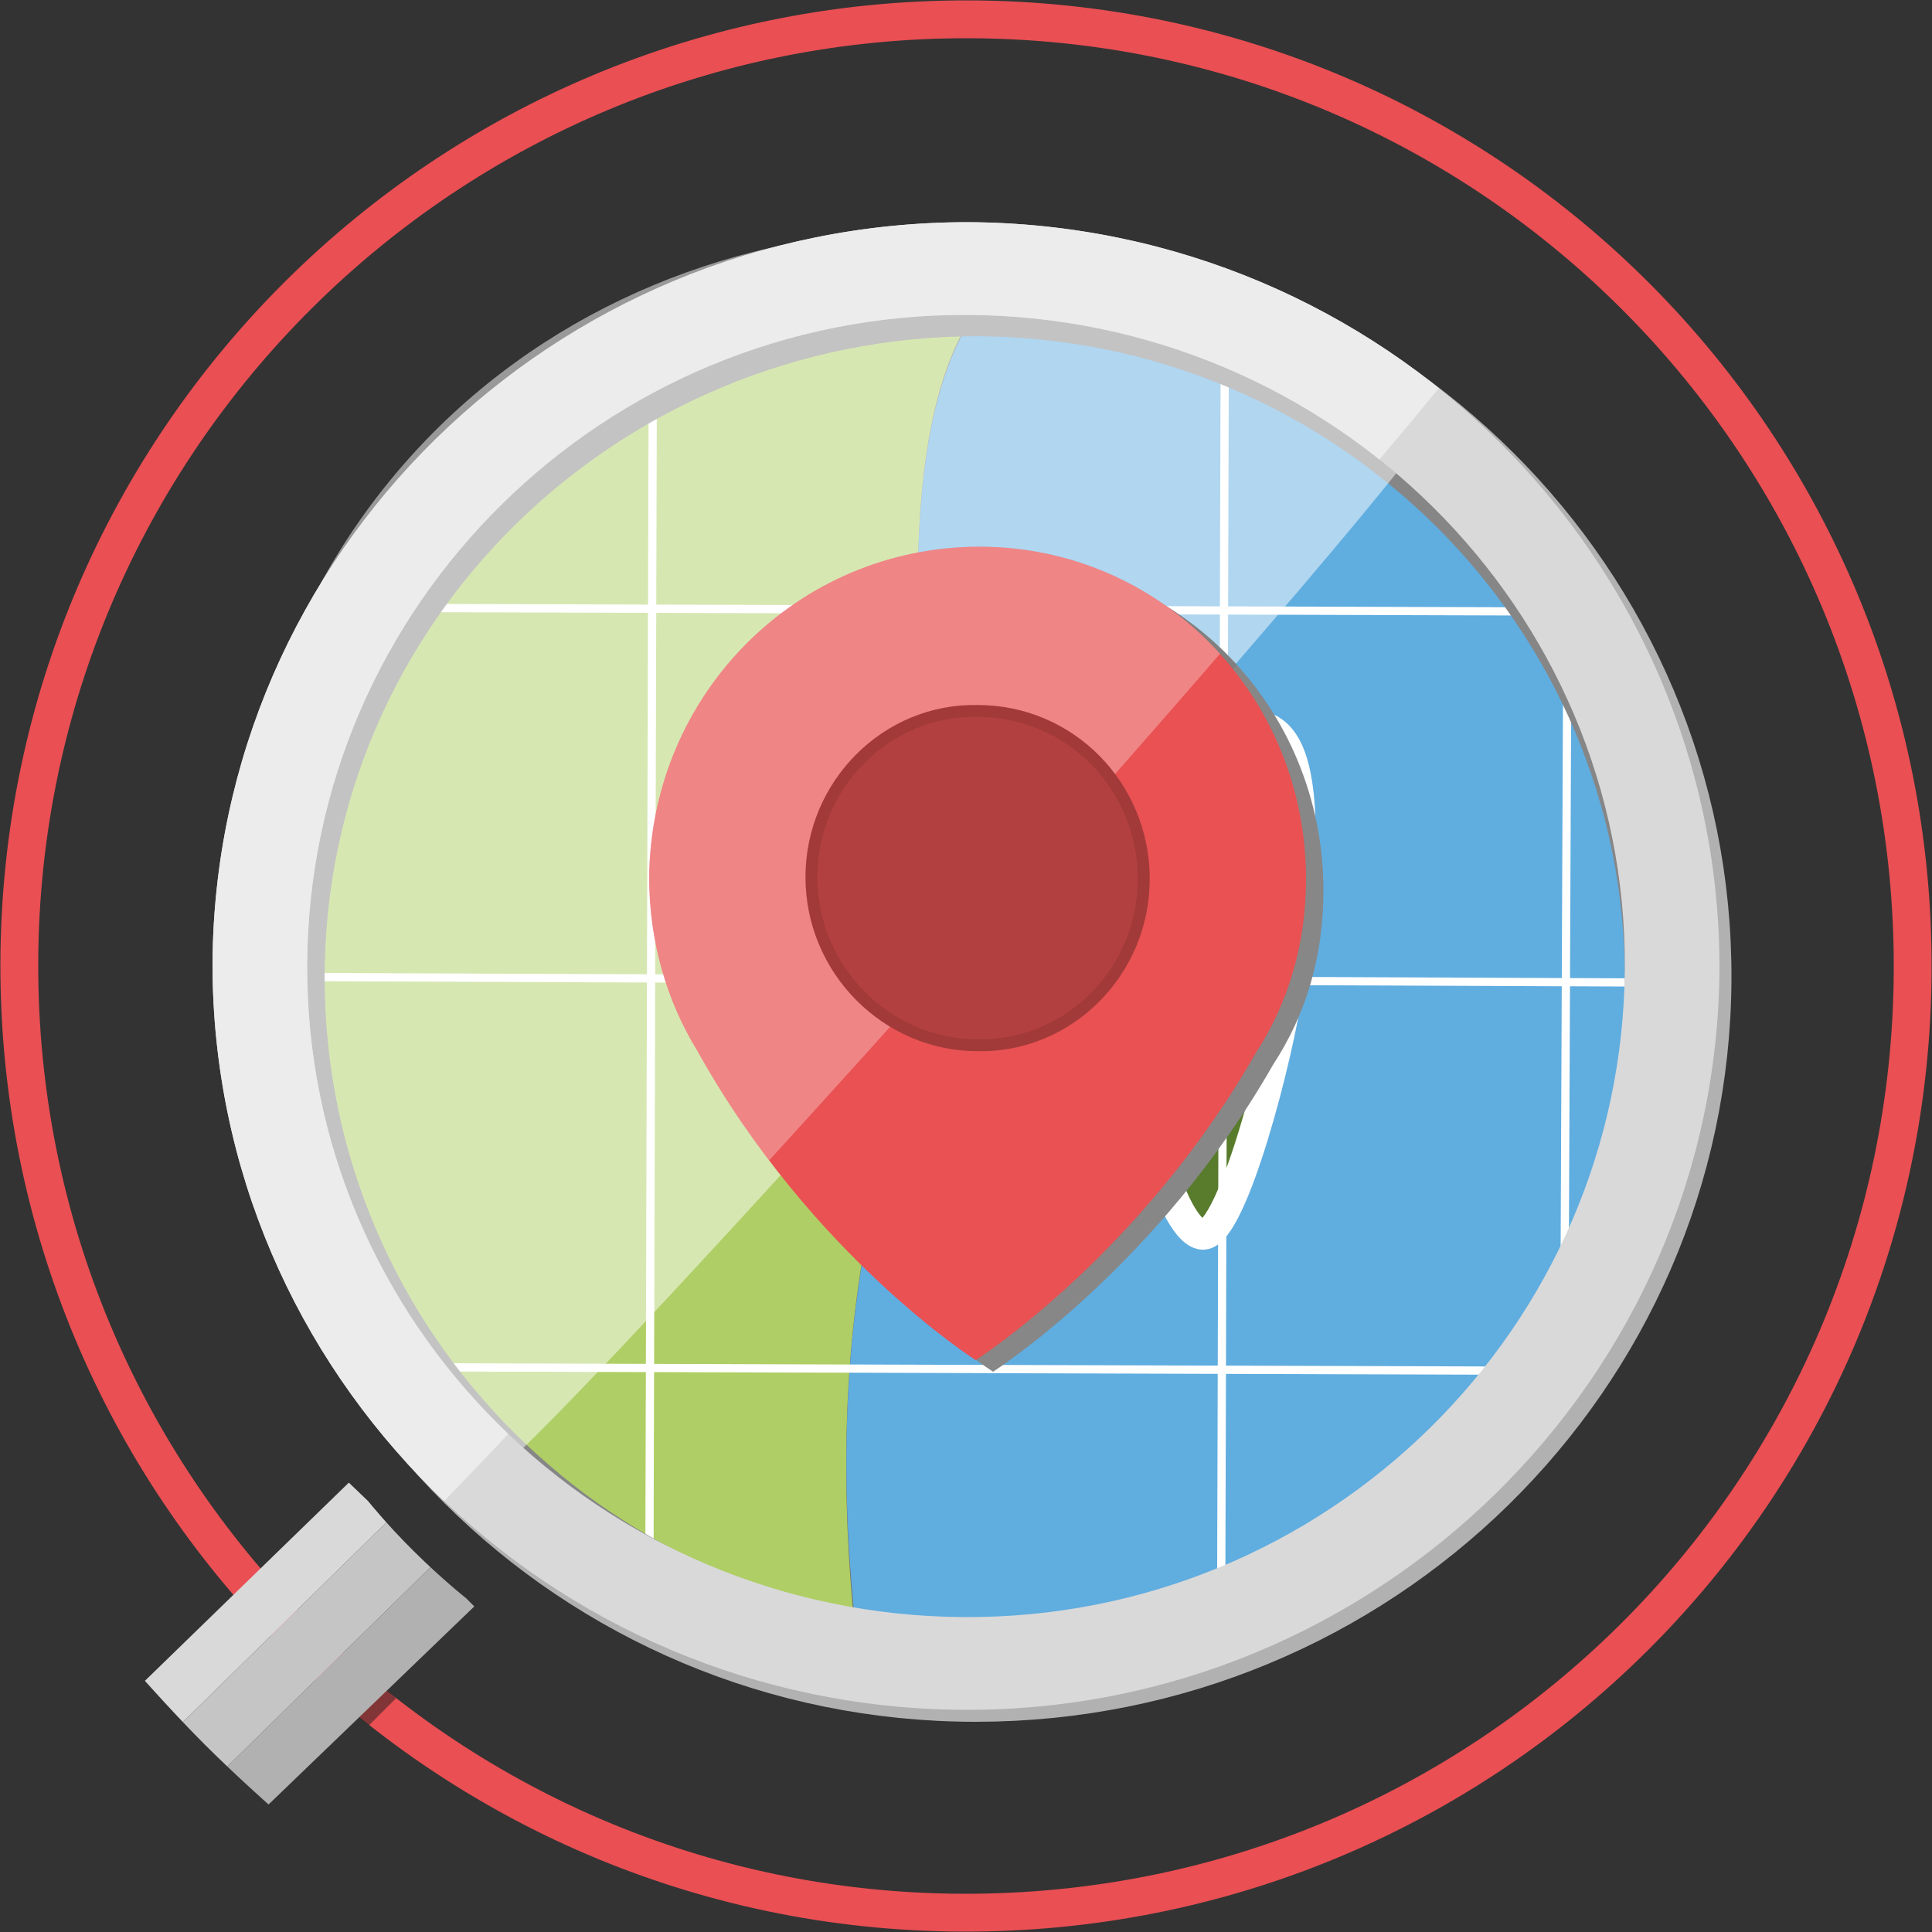 <?xml version="1.0" encoding="utf-8"?>
<!-- Generator: Adobe Illustrator 18.0.0, SVG Export Plug-In . SVG Version: 6.00 Build 0)  -->
<!DOCTYPE svg PUBLIC "-//W3C//DTD SVG 1.1//EN" "http://www.w3.org/Graphics/SVG/1.1/DTD/svg11.dtd">
<svg version="1.1" id="Layer_1" xmlns="http://www.w3.org/2000/svg" xmlns:xlink="http://www.w3.org/1999/xlink" x="0px" y="0px"
	 viewBox="0 0 100 100" enable-background="new 0 0 100 100" xml:space="preserve">
<rect x="0" y="0" width="100" height="100" fill="#333333" stroke="none"/>
<g>
	<g>
		<g>
			<defs>
				<path id="SVGID_13_" d="M14.1,50.5c0.1-19.9,16.5-36,36.7-36s36.5,16.3,36.4,36.2s-16.5,36-36.7,36S14,70.4,14.1,50.5z"/>
			</defs>
			<use xlink:href="#SVGID_13_"  overflow="visible" fill="#706F6F"/>
			<clipPath id="SVGID_2_">
				<use xlink:href="#SVGID_13_"  overflow="visible"/>
			</clipPath>
			<use xlink:href="#SVGID_13_"  overflow="visible" fill="none" stroke="#B1B1B1" stroke-width="4.84" stroke-miterlimit="10"/>
		</g>
	</g>
	<g>
		<defs>
			<path id="SVGID_15_" d="M84.4,50.1c-0.1,18.8-15.5,34-34.6,33.9c-19-0.1-34.4-15.3-34.3-34.1s15.5-34,34.6-33.9
				C69.1,16,84.5,31.3,84.4,50.1z"/>
		</defs>
		<clipPath id="SVGID_4_">
			<use xlink:href="#SVGID_15_"  overflow="visible"/>
		</clipPath>
		<g clip-path="url(#SVGID_4_)">
			<g>
				<path fill="#AFCE65" d="M45,63.2c1.2-6,8.4-9,8.5-15.5c0.1-5.1-6-13.5-6-17.1c0-9.9,2-13,3.3-15.1l-52.3-0.2l-0.3,70.4l43.6,0.1
					l2.6,0C43.9,81.3,43.1,72.6,45,63.2z"/>
				<path fill="#60ADE0" d="M96.3,86.1l0.3-70.4l-45.8-0.1l0,0c-1.3,2.1-3.3,5.2-3.3,15.1c0,3.7,6.1,12.1,6,17.1
					c-0.1,6.5-7.3,9.5-8.5,15.5c-1.9,9.4-1.1,18-0.5,22.7L96.3,86.1z"/>
				<path fill="#587B2C" stroke="#FFFFFF" stroke-width="1.567" stroke-miterlimit="10" d="M62.3,63.9c-1.5,0.1-4.1-7.3-2.5-13.6
					c1.5-6.3,0.5-12.3,3.3-12.6c2.3-0.3,5.6-1.8,3.6,13.2C66.2,54.6,63.8,63.8,62.3,63.9z"/>
			</g>
			<g>
				<line fill="#AFCE65" stroke="#FFFFFF" stroke-width="0.426" stroke-miterlimit="10" x1="12.6" y1="15.4" x2="12.4" y2="85.8"/>
				<line fill="#AFCE65" stroke="#FFFFFF" stroke-width="0.426" stroke-miterlimit="10" x1="-1.5" y1="31.4" x2="96.5" y2="31.7"/>
				<line fill="#AFCE65" stroke="#FFFFFF" stroke-width="0.426" stroke-miterlimit="10" x1="-1.7" y1="70.7" x2="96.4" y2="71"/>
				<line fill="#AFCE65" stroke="#FFFFFF" stroke-width="0.426" stroke-miterlimit="10" x1="33.8" y1="15.4" x2="33.6" y2="85.9"/>
				<line fill="#AFCE65" stroke="#FFFFFF" stroke-width="0.426" stroke-miterlimit="10" x1="81.2" y1="15.6" x2="80.9" y2="86"/>
				<line fill="#AFCE65" stroke="#FFFFFF" stroke-width="0.426" stroke-miterlimit="10" x1="-1.6" y1="50.5" x2="96.5" y2="50.9"/>
				<line fill="#AFCE65" stroke="#FFFFFF" stroke-width="0.426" stroke-miterlimit="10" x1="63.4" y1="15.5" x2="63.2" y2="86"/>
			</g>
		</g>
	</g>
	<g>
		<defs>
			<path id="SVGID_17_" d="M50.3,85.8C30.7,85.8,14.8,70,14.8,50.6c0.1-19.4,16.1-35.1,35.7-35.1C70.2,15.6,86.1,31.4,86,50.8
				C86,70.2,69.9,85.9,50.3,85.8z M50.6,17.4C32,17.4,16.8,32.2,16.8,50.6s15,33.3,33.5,33.4C68.9,84,84,69.1,84.1,50.8
				C84.2,32.4,69.1,17.5,50.6,17.4z"/>
		</defs>
		<use xlink:href="#SVGID_17_"  overflow="visible" fill="#868686"/>
		<clipPath id="SVGID_6_">
			<use xlink:href="#SVGID_17_"  overflow="visible"/>
		</clipPath>
		<path opacity="0.5" clip-path="url(#SVGID_6_)" fill="#868686" d="M20.6,84.3C2.1,68.1-0.9,39.1,15.6,20.7s45.9-19.1,64.5-2.9
			C81.2,18.9,21.8,85.3,20.6,84.3z"/>
	</g>
	<path opacity="0.5" fill="#FFFFFF" d="M25.3,76.4C10,63,7.6,39,21.1,23.8s38-15.8,53.3-2.4C75.4,22.3,26.3,77.2,25.3,76.4z"/>
	<g>
		<defs>
			<path id="SVGID_19_" d="M49.9,88.5C28.4,88.4,11,71.1,11,49.9c0.1-21.2,17.6-38.4,39.1-38.4C71.6,11.6,89,28.9,89,50.1
				C88.9,71.3,71.3,88.6,49.9,88.5z M50.1,16.3c-18.8-0.1-34.1,15-34.2,33.6c-0.1,18.6,15.2,33.7,34,33.8
				c18.8,0.1,34.1-15,34.2-33.6S68.9,16.4,50.1,16.3z"/>
		</defs>
		<use xlink:href="#SVGID_19_"  overflow="visible" fill="#D9D9D9"/>
		<clipPath id="SVGID_8_">
			<use xlink:href="#SVGID_19_"  overflow="visible"/>
		</clipPath>
		<path clip-path="url(#SVGID_8_)" fill="#EDECEC" d="M17.9,82.4C-0.9,66-3.8,36.6,12.8,18s46.5-19.3,65.3-2.9
			C79.3,16.1,19.1,83.4,17.9,82.4z"/>
	</g>
	<g>
		<g>
			<defs>
				<path id="SVGID_21_" d="M68.5,46.1c0-9.5-7.5-17.2-16.9-17.2c-9.4,0-17,7.6-17.1,17.1c0,3.3,0.9,6.4,2.5,9
					c5.9,10.6,14.4,16,14.4,16s8.5-5.4,14.5-15.9C67.6,52.5,68.5,49.5,68.5,46.1z"/>
			</defs>
			<use xlink:href="#SVGID_21_"  overflow="visible" fill="#878787"/>
			<clipPath id="SVGID_10_">
				<use xlink:href="#SVGID_21_"  overflow="visible"/>
			</clipPath>
			<path opacity="0.3" clip-path="url(#SVGID_10_)" fill="#706F6F" d="M24.9,77C9.6,63.6,7.2,39.6,20.7,24.4s38-15.8,53.3-2.4
				C75,22.9,25.9,77.8,24.9,77z"/>
		</g>
		<g>
			<defs>
				<path id="SVGID_23_" d="M67.6,45.5c0-9.5-7.5-17.2-16.9-17.2c-9.4,0-17,7.6-17.1,17.1c0,3.3,0.9,6.4,2.5,9
					c5.9,10.6,14.4,16,14.4,16s8.5-5.4,14.5-15.9C66.7,51.9,67.6,48.8,67.6,45.5z"/>
			</defs>
			<use xlink:href="#SVGID_23_"  overflow="visible" fill="#E95153"/>
			<clipPath id="SVGID_12_">
				<use xlink:href="#SVGID_23_"  overflow="visible"/>
			</clipPath>
			<path opacity="0.3" clip-path="url(#SVGID_12_)" fill="#FFFFFF" d="M24,76.4C8.7,63,6.3,39,19.9,23.8s38-15.8,53.3-2.4
				C74.1,22.3,25,77.2,24,76.4z"/>
		</g>
		<path fill="#B34040" stroke="#A13A39" stroke-width="0.617" stroke-miterlimit="10" d="M59.2,45.5c0,4.8-3.9,8.7-8.6,8.6
			c-4.7,0-8.6-3.9-8.6-8.7c0-4.8,3.9-8.7,8.6-8.6C55.4,36.8,59.2,40.7,59.2,45.5z"/>
	</g>
	<path fill="none" stroke="#E94F53" stroke-width="1.959" stroke-miterlimit="10" d="M1,49.8C1.1,22.8,23.1,0.9,50.2,1
		S99.1,23.1,99,50.2S76.9,99.1,49.8,99C22.8,98.9,0.9,76.9,1,49.8z"/>
	<polygon opacity="0.5" fill="#1D1D1B" points="18.2,88.6 19.6,87.1 20.5,87.9 19.1,89.3 	"/>
	<g>
		<defs>
			<path id="SVGID_25_" d="M7.5,87c0,0,1.6,1.8,3.1,3.3c1.5,1.5,3.3,3.1,3.3,3.1l10.7-10.3c0,0-3.6-2.7-6.4-6.5L7.5,87z"/>
		</defs>
		<clipPath id="SVGID_14_">
			<use xlink:href="#SVGID_25_"  overflow="visible"/>
		</clipPath>
		<polygon clip-path="url(#SVGID_14_)" fill="#D9D9D9" points="9.4,89.2 7,86.9 17.7,76.4 20.1,78.7 		"/>
		<polygon clip-path="url(#SVGID_14_)" fill="#C6C5C6" points="11.7,91.5 9.4,89.2 20.1,78.7 22.4,81 		"/>
		<polygon clip-path="url(#SVGID_14_)" fill="#B1B1B1" points="14.1,93.9 11.7,91.5 22.4,81 24.8,83.4 		"/>
	</g>
</g>
</svg>
